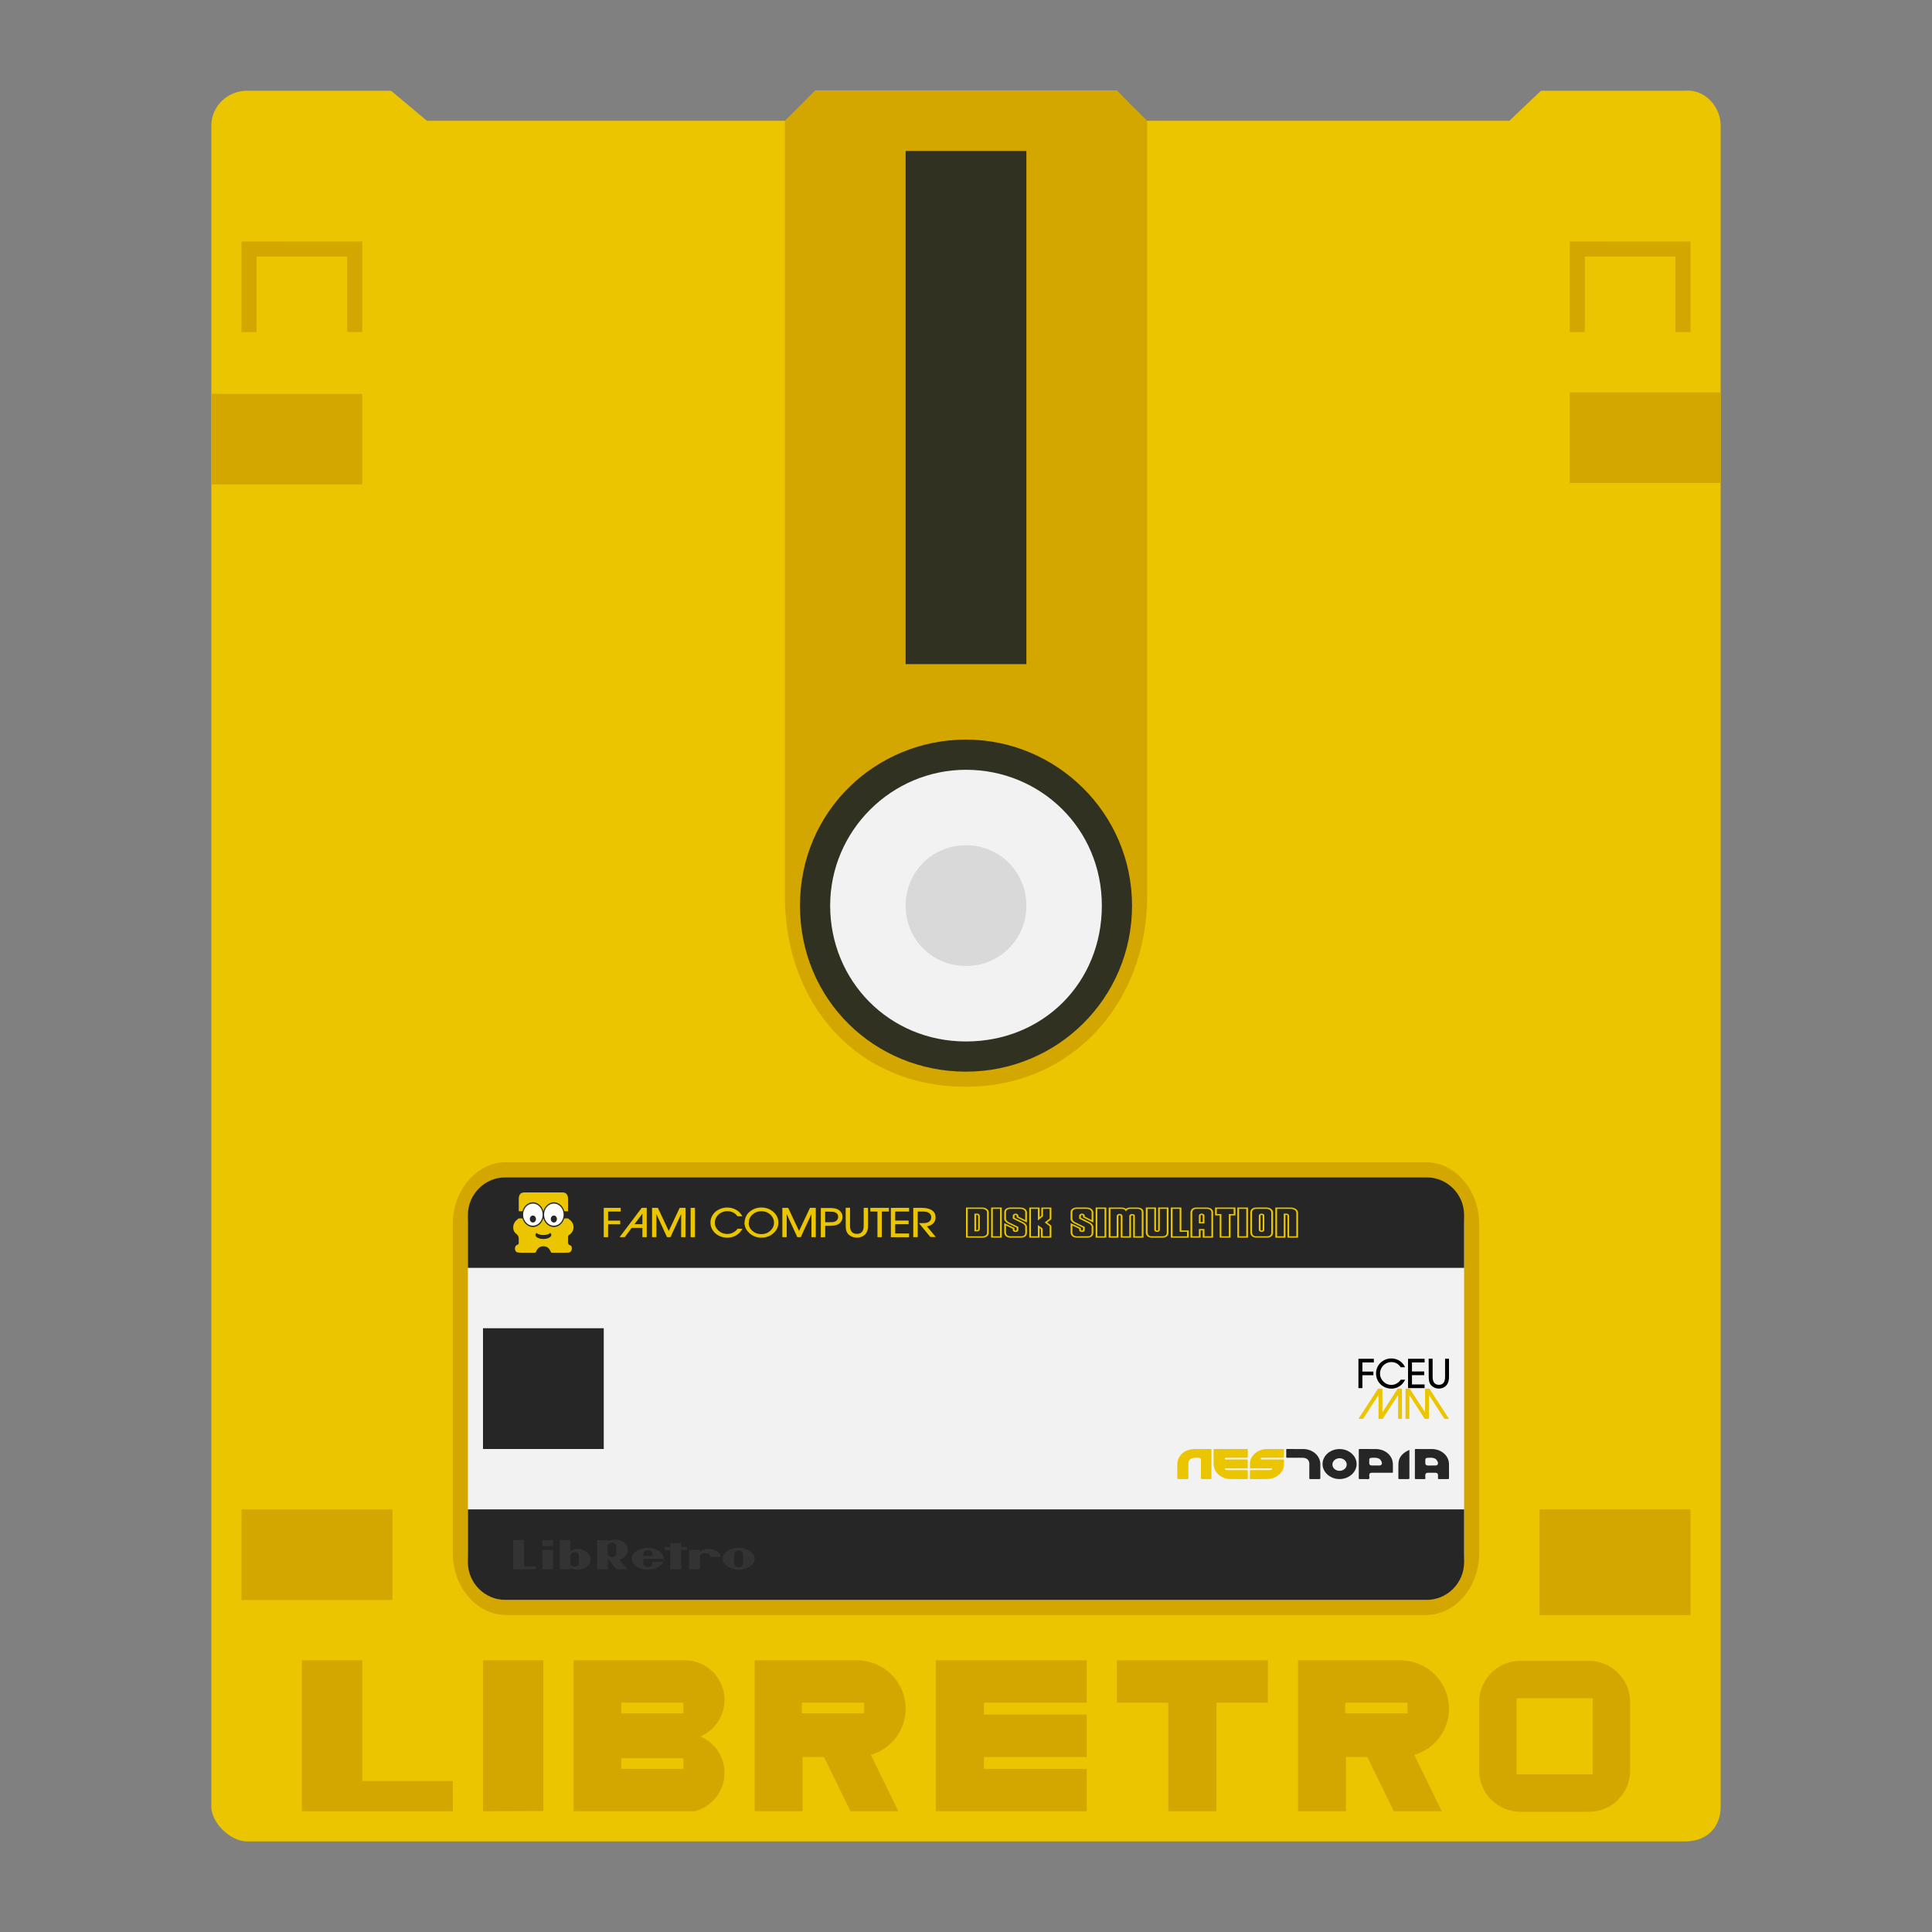 <?xml version="1.0" encoding="UTF-8" standalone="no"?>
<svg
   xmlns:dc="http://purl.org/dc/elements/1.1/"
   xmlns:cc="http://creativecommons.org/ns#"
   xmlns:rdf="http://www.w3.org/1999/02/22-rdf-syntax-ns#"
   xmlns:svg="http://www.w3.org/2000/svg"
   xmlns="http://www.w3.org/2000/svg"
   xmlns:sodipodi="http://sodipodi.sourceforge.net/DTD/sodipodi-0.dtd"
   xmlns:inkscape="http://www.inkscape.org/namespaces/inkscape"
   viewBox="0 0 341.333 341.333"
   height="341.333"
   width="341.333"
   xml:space="preserve"
   id="svg2"
   version="1.1"
   sodipodi:docname="Nintendo - Family Computer Disk System-content.svg"
   inkscape:version="0.92.2 (5c3e80d, 2017-08-06)"><rect x="0" y="0" width="341.333" height="341.333" fill="#808080" stroke="none"/><sodipodi:namedview
     pagecolor="#ffffff"
     bordercolor="#666666"
     borderopacity="1"
     objecttolerance="10"
     gridtolerance="10"
     guidetolerance="10"
     inkscape:pageopacity="0"
     inkscape:pageshadow="2"
     inkscape:window-width="1024"
     inkscape:window-height="705"
     id="namedview167"
     showgrid="false"
     inkscape:pagecheckerboard="true"
     inkscape:zoom="0.69140623"
     inkscape:cx="170.66667"
     inkscape:cy="170.66667"
     inkscape:window-x="-8"
     inkscape:window-y="-8"
     inkscape:window-maximized="1"
     inkscape:current-layer="svg2" /><defs
     id="defs6"><clipPath
       id="clipPath18"
       clipPathUnits="userSpaceOnUse"><path
         id="path16"
         d="M 0,256 H 256 V 0 H 0 Z" /></clipPath><clipPath
       id="clipPath26"
       clipPathUnits="userSpaceOnUse"><path
         id="path24"
         d="M 20,252 H 236 V 4 H 20 Z" /></clipPath></defs><path
     id="path38"
     style="fill:#eac500;fill-opacity:1;fill-rule:nonzero;stroke:none;stroke-width:1.333"
     d="m 297.651,16.026 h -25.397 l -5.587,5.308 h -64.255 l -5.079,-5.308 h -53.333 l -5.08,5.308 H 75.428 l -6.349,-5.308 h -25.396 c -3.512,0 -6.349,2.765 -6.349,6.187 V 319.147 c 0,2.916 3.356,6.187 6.349,6.187 H 297.651 c 4.251,0 6.349,-2.787 6.349,-6.187 V 22.212 c 0,-3.421 -2.856,-6.527 -6.349,-6.187"
     inkscape:connector-curvature="0" /><path
     id="path42"
     style="fill:#d4a600;fill-opacity:1;fill-rule:nonzero;stroke:none;stroke-width:1.333"
     d="m 202.667,21.333 v 0 l -5.333,-5.308 h -53.333 l -5.333,5.308 V 158.307 c 0,19.152 12.799,33.693 31.949,33.693 18.832,0 32.051,-14.861 32.051,-33.693 z"
     inkscape:connector-curvature="0" /><path
     inkscape:connector-curvature="0"
     d="M 181.333,117.333 H 160 V 26.667 h 21.333 z"
     style="fill:#303121;fill-opacity:1;fill-rule:nonzero;stroke:none;stroke-width:1.333"
     id="path44" /><path
     id="path48"
     style="fill:#d4a600;fill-opacity:1;fill-rule:nonzero;stroke:none;stroke-width:1.333"
     d="M 251.897,205.333 H 89.436 c -5.203,0 -9.436,4.917 -9.436,10.963 v 58.075 c 0,6.045 4.233,10.963 9.436,10.963 H 251.897 c 5.203,0 9.436,-4.917 9.436,-10.963 V 216.296 c 0,-6.045 -4.233,-10.963 -9.436,-10.963"
     inkscape:connector-curvature="0" /><path
     id="path52"
     style="fill:#f2f2f2;fill-opacity:1;fill-rule:nonzero;stroke:none;stroke-width:1.333"
     d="m 251.897,208 c 3.744,0 6.769,3.708 6.769,8.296 v 58.075 c 0,4.588 -3.025,8.296 -6.769,8.296 H 89.436 c -3.744,0 -6.769,-3.708 -6.769,-8.296 V 216.296 c 0,-4.588 3.025,-8.296 6.769,-8.296 z"
     inkscape:connector-curvature="0" /><path
     id="path56"
     style="fill:#d4a600;fill-opacity:1;fill-rule:nonzero;stroke:none;stroke-width:1.333"
     d="m 96,319.964 -10.667,0.036 v -26.667 h 10.667 z"
     inkscape:connector-curvature="0" /><path
     id="path60"
     style="fill:#d4a600;fill-opacity:1;fill-rule:nonzero;stroke:none;stroke-width:1.333"
     d="m 224,293.333 h -26.667 v 7.485 h 9.085 V 320 h 8.496 v -19.181 h 9.085 z"
     inkscape:connector-curvature="0" /><path
     id="path64"
     style="fill:#d4a600;fill-opacity:1;fill-rule:nonzero;stroke:none;stroke-width:1.333"
     d="m 192,300.819 v -7.485 h -18.171 -8.496 v 26.667 h 8.496 H 192 v -7.485 h -18.171 v -2.105 H 192 v -7.485 h -18.171 v -2.105 z"
     inkscape:connector-curvature="0" /><path
     inkscape:connector-curvature="0"
     d="M 281.393,313.487 H 267.939 V 300.032 h 13.455 z m -0.667,-20.06 h -12.12 c -4,0 -7.273,3.273 -7.273,7.273 v 12.12 c 0,4 3.273,7.273 7.273,7.273 h 12.12 c 4,0 7.273,-3.273 7.273,-7.273 V 300.7 c 0,-4 -3.273,-7.273 -7.273,-7.273"
     style="fill:#d4a600;fill-opacity:1;fill-rule:nonzero;stroke:none;stroke-width:1.333"
     id="path66" /><path
     inkscape:connector-curvature="0"
     d="m 152.672,302.691 h -11.013 v -1.872 H 152.672 Z m 7.328,-0.82 c 0,-4.533 -3.551,-8.231 -8.033,-8.511 l 0.001,-0.027 h -10.176 -8.459 V 320 h 8.459 v -7.485 -1.228 -0.877 h 3.791 L 150.249,320 h 8.459 l -4.845,-9.959 C 157.408,308.996 160,305.741 160,301.871"
     style="fill:#d4a600;fill-opacity:1;fill-rule:nonzero;stroke:none;stroke-width:1.333"
     id="path68" /><path
     inkscape:connector-curvature="0"
     d="m 248.672,302.691 h -11.013 v -1.872 h 11.013 z m 7.328,-0.82 c 0,-4.533 -3.551,-8.231 -8.033,-8.511 l 0.001,-0.027 h -10.176 -8.459 V 320 h 8.459 v -7.485 -1.228 -0.877 h 3.791 l 4.667,9.591 h 8.459 l -4.845,-9.959 c 3.545,-1.045 6.137,-4.3 6.137,-8.171"
     style="fill:#d4a600;fill-opacity:1;fill-rule:nonzero;stroke:none;stroke-width:1.333"
     id="path70" /><path
     inkscape:connector-curvature="0"
     d="m 120.74,302.691 h -10.977 v -1.872 H 120.74 Z m 0,9.824 h -10.977 v -1.872 H 120.74 Z m 2.988,-5.731 c 2.511,-1.065 4.272,-3.551 4.272,-6.448 0,-3.868 -3.139,-7.003 -7.011,-7.003 H 109.764 101.333 V 320 h 8.431 3.365 6.152 3.416 C 125.739,319.235 128,316.507 128,313.231 c 0,-2.896 -1.761,-5.381 -4.272,-6.447"
     style="fill:#d4a600;fill-opacity:1;fill-rule:nonzero;stroke:none;stroke-width:1.333"
     id="path72" /><path
     id="path76"
     style="fill:#d4a600;fill-opacity:1;fill-rule:nonzero;stroke:none;stroke-width:1.333"
     d="m 64,314.667 v -21.333 h -5.333 -5.333 v 19.181 2.152 5.333 h 8.496 18.171 v -5.333 z"
     inkscape:connector-curvature="0" /><path
     inkscape:connector-curvature="0"
     d="M 69.333,282.667 H 42.667 v -16 h 26.667 z"
     style="fill:#d4a600;fill-opacity:1;fill-rule:nonzero;stroke:none;stroke-width:1.333"
     id="path78" /><path
     inkscape:connector-curvature="0"
     d="m 298.667,285.333 h -26.667 v -18.667 h 26.667 z"
     style="fill:#d4a600;fill-opacity:1;fill-rule:nonzero;stroke:none;stroke-width:1.333"
     id="path80" /><path
     inkscape:connector-curvature="0"
     d="M 64,85.587 H 37.333 v -16 h 26.667 z"
     style="fill:#d4a600;fill-opacity:1;fill-rule:nonzero;stroke:none;stroke-width:1.333"
     id="path82" /><path
     id="path86"
     style="fill:#262626;fill-opacity:1;fill-rule:nonzero;stroke:none;stroke-width:1.333"
     d="M 252,208 H 89.333 c -3.681,0 -6.667,2.985 -6.667,6.667 V 224 H 258.667 v -9.333 c 0,-3.681 -2.985,-6.667 -6.667,-6.667"
     inkscape:connector-curvature="0" /><path
     inkscape:connector-curvature="0"
     d="M 304,85.333 H 277.333 V 69.333 h 26.667 z"
     style="fill:#d4a600;fill-opacity:1;fill-rule:nonzero;stroke:none;stroke-width:1.333"
     id="path88" /><path
     id="path92"
     style="fill:#303121;fill-opacity:1;fill-rule:nonzero;stroke:none;stroke-width:1.333"
     d="m 141.333,160 c 0,-16.705 13.424,-29.333 29.333,-29.333 C 186.576,130.667 200,143.593 200,160 c 0,16.407 -13.225,29.333 -29.333,29.333 -16.108,0 -29.333,-12.628 -29.333,-29.333"
     inkscape:connector-curvature="0" /><path
     id="path96"
     style="fill:#f2f2f2;fill-opacity:1;fill-rule:nonzero;stroke:none;stroke-width:1.333"
     d="m 170.667,184 c -13.627,0 -24,-10.755 -24,-24 0,-13.245 10.856,-24 24,-24 13.144,0 24,10.373 24,24 0,13.627 -10.373,24 -24,24"
     inkscape:connector-curvature="0" /><path
     id="path100"
     style="fill:#d9d9d9;fill-opacity:1;fill-rule:nonzero;stroke:none;stroke-width:1.333"
     d="m 170.667,149.333 c -5.967,0 -10.667,4.7 -10.667,10.667 0,5.967 4.7,10.667 10.667,10.667 5.967,0 10.667,-4.745 10.667,-10.667 0,-5.921 -4.7,-10.667 -10.667,-10.667"
     inkscape:connector-curvature="0" /><path
     id="path104"
     style="fill:#262626;fill-opacity:1;fill-rule:nonzero;stroke:none;stroke-width:1.333"
     d="M 258.667,266.667 H 82.667 V 276 c 0,3.681 2.985,6.667 6.667,6.667 H 252 c 3.681,0 6.667,-2.985 6.667,-6.667 z"
     inkscape:connector-curvature="0" /><path
     inkscape:connector-curvature="0"
     d="M 106.667,256 H 85.333 v -21.333 h 21.333 z"
     style="fill:#262626;fill-opacity:1;fill-rule:nonzero;stroke:none;stroke-width:1.333"
     id="path106" /><path
     id="path110"
     style="fill:#eac500;fill-opacity:1;fill-rule:nonzero;stroke:none;stroke-width:1.333"
     d="m 100.733,220.011 c -0.459,-0.148 -0.38,-0.501 -0.38,-0.855 0,-0.153 0.004,-0.307 0.001,-0.46 h 0.007 c -10e-4,-0.056 -0.003,-0.112 -0.005,-0.168 -0.007,-0.156 0.048,-0.236 0.168,-0.316 1.072,-0.709 1.083,-2.072 0.017,-2.801 -0.165,-0.113 -0.185,-0.236 -0.184,-0.416 0.003,-1.06 0.004,-2.119 0,-3.179 -0.003,-0.775 -0.341,-1.148 -1.031,-1.149 -1.099,-0.001 -2.197,0 -3.297,0 -1.099,0 -2.199,-0.001 -3.297,0 -0.769,0 -1.081,0.357 -1.083,1.24 0,1.009 -0.005,2.02 0.004,3.029 0.001,0.079 -0.005,0.147 -0.019,0.207 h -0.032 l 0.015,0.057 c -0.036,0.1 -0.103,0.18 -0.217,0.26 -0.875,0.601 -1,1.915 -0.193,2.523 0.141,0.105 0.24,0.215 0.309,0.329 h -0.005 c 0.136,0.227 0.156,0.479 0.135,0.787 -0.009,0.135 -0.011,0.272 0.001,0.407 0.02,0.225 -0.035,0.344 -0.253,0.417 -0.315,0.104 -0.46,0.433 -0.412,0.783 0.051,0.369 0.245,0.563 0.601,0.591 0.945,0.072 1.892,0.012 2.839,0.035 0.149,0.004 0.233,-0.052 0.297,-0.215 0.239,-0.612 0.667,-0.927 1.255,-0.937 0.616,-0.011 1.061,0.309 1.315,0.949 0.056,0.144 0.129,0.205 0.271,0.203 0.956,-0.023 1.913,0.029 2.871,-0.032 0.304,-0.019 0.489,-0.185 0.569,-0.501 0.083,-0.332 0.012,-0.697 -0.265,-0.787"
     inkscape:connector-curvature="0" /><path
     inkscape:connector-curvature="0"
     d="m 100.856,215.257 h -9.709 v -1.263 H 100.856 Z"
     style="fill:#262626;fill-opacity:1;fill-rule:nonzero;stroke:none;stroke-width:1.333"
     id="path112" /><path
     id="path116"
     style="fill:#262626;fill-opacity:1;fill-rule:nonzero;stroke:none;stroke-width:1.333"
     d="m 99.775,214.602 c -0.003,1.204 -0.872,2.18 -1.933,2.173 -1.061,-0.008 -1.924,-0.999 -1.913,-2.197 0.011,-1.183 0.873,-2.152 1.92,-2.156 1.06,-0.004 1.929,0.98 1.927,2.18"
     inkscape:connector-curvature="0" /><path
     id="path120"
     style="fill:#262626;fill-opacity:1;fill-rule:nonzero;stroke:none;stroke-width:1.333"
     d="m 96.071,214.602 c -0.003,1.204 -0.872,2.18 -1.933,2.173 -1.061,-0.008 -1.924,-0.999 -1.913,-2.197 0.011,-1.183 0.873,-2.152 1.92,-2.156 1.06,-0.004 1.929,0.98 1.927,2.18"
     inkscape:connector-curvature="0" /><path
     id="path124"
     style="fill:#ffffff;fill-opacity:1;fill-rule:nonzero;stroke:none;stroke-width:1.333"
     d="m 99.582,214.595 c 0,1.081 -0.775,1.957 -1.729,1.957 -0.955,0 -1.729,-0.876 -1.729,-1.957 0,-1.081 0.775,-1.957 1.729,-1.957 0.955,0 1.729,0.876 1.729,1.957"
     inkscape:connector-curvature="0" /><path
     id="path128"
     style="fill:#262626;fill-opacity:1;fill-rule:nonzero;stroke:none;stroke-width:1.333"
     d="m 98.397,215.369 c 0,0.34 -0.244,0.616 -0.544,0.616 -0.301,0 -0.545,-0.276 -0.545,-0.616 0,-0.34 0.244,-0.616 0.545,-0.616 0.3,0 0.544,0.276 0.544,0.616"
     inkscape:connector-curvature="0" /><path
     id="path132"
     style="fill:#ffffff;fill-opacity:1;fill-rule:nonzero;stroke:none;stroke-width:1.333"
     d="m 95.877,214.595 c 0,1.081 -0.775,1.957 -1.729,1.957 -0.955,0 -1.729,-0.876 -1.729,-1.957 0,-1.081 0.775,-1.957 1.729,-1.957 0.955,0 1.729,0.876 1.729,1.957"
     inkscape:connector-curvature="0" /><path
     id="path136"
     style="fill:#262626;fill-opacity:1;fill-rule:nonzero;stroke:none;stroke-width:1.333"
     d="m 94.692,215.369 c 0,0.34 -0.244,0.616 -0.544,0.616 -0.301,0 -0.545,-0.276 -0.545,-0.616 0,-0.34 0.244,-0.616 0.545,-0.616 0.3,0 0.544,0.276 0.544,0.616"
     inkscape:connector-curvature="0" /><path
     id="path140"
     style="fill:#262626;fill-opacity:1;fill-rule:nonzero;stroke:none;stroke-width:1.333"
     d="m 97.226,217.83 c -0.24,0.22 -0.699,0.369 -1.225,0.369 -0.528,0 -0.987,-0.149 -1.227,-0.369 -0.112,0.103 -0.176,0.221 -0.176,0.348 0,0.396 0.628,0.717 1.403,0.717 0.775,0 1.401,-0.321 1.401,-0.717 0,-0.127 -0.064,-0.245 -0.176,-0.348"
     inkscape:connector-curvature="0" /><path
     id="path144"
     style="fill:#333333;fill-opacity:1;fill-rule:nonzero;stroke:none;stroke-width:1.333"
     d="m 118.428,272.628 h 1.932 v 0.692 h 1.044 v 0.509 h -1.044 l 0.001,3.416 h -1.935 l 0.001,-3.416 h -1.049 v -0.508 h 1.051 z"
     inkscape:connector-curvature="0" /><path
     inkscape:connector-curvature="0"
     d="m 95.797,273.823 h 1.931 v 3.423 h -1.931 z"
     style="fill:#333333;fill-opacity:1;fill-rule:nonzero;stroke:none;stroke-width:1.333"
     id="path146" /><path
     inkscape:connector-curvature="0"
     d="m 95.793,272.097 h 1.935 v 1.052 h -1.935 z"
     style="fill:#333333;fill-opacity:1;fill-rule:nonzero;stroke:none;stroke-width:1.333"
     id="path148" /><path
     id="path152"
     style="fill:#333333;fill-opacity:1;fill-rule:nonzero;stroke:none;stroke-width:1.333"
     d="m 131.288,275.39 v 0 c 0,0.009 -0.001,0.519 -0.001,0.723 0,0.547 -0.403,0.771 -0.791,0.771 -0.385,0 -0.789,-0.224 -0.789,-0.771 v -0.737 c 0,0 0.001,-0.507 0.001,-0.713 0,-0.543 0.404,-0.767 0.788,-0.767 0.387,0 0.791,0.224 0.791,0.767 0,0.207 0,0.591 0.001,0.728 v -10e-4 z m -0.775,-1.919 c -1.56,0 -2.823,0.86 -2.823,1.921 0,1.061 1.263,1.923 2.823,1.923 1.559,0 2.82,-0.861 2.82,-1.923 0,-1.061 -1.261,-1.921 -2.82,-1.921"
     inkscape:connector-curvature="0" /><path
     id="path156"
     style="fill:#333333;fill-opacity:1;fill-rule:nonzero;stroke:none;stroke-width:1.333"
     d="m 100.773,274.895 c 0,-0.531 0.456,-0.665 0.756,-0.665 0.308,0 0.757,0.135 0.757,0.665 0,0.175 -0.001,0.608 -0.001,0.608 0,0 0.001,0.428 0.001,0.611 0,0.528 -0.449,0.667 -0.756,0.667 -0.301,0 -0.757,-0.139 -0.757,-0.667 v -0.608 z m -1.892,-2.807 v 5.147 h 1.909 c 0,0 10e-4,-0.167 10e-4,-0.199 0.739,0.372 1.572,0.371 2.223,0.129 0.173,-0.065 1.32,-0.507 1.32,-1.697 0,-0.904 -1.064,-1.891 -2.455,-1.792 -0.457,0.032 -0.785,0.165 -1.092,0.305 v -1.893 z"
     inkscape:connector-curvature="0" /><path
     id="path160"
     style="fill:#333333;fill-opacity:1;fill-rule:nonzero;stroke:none;stroke-width:1.333"
     d="m 113.787,274.208 c 0.151,-0.211 0.427,-0.312 0.679,-0.312 h -10e-4 10e-4 v 0 c 0.252,0 0.529,0.101 0.68,0.312 0.121,0.171 0.128,0.371 0.125,0.672 h -1.612 c -0.004,-0.301 0.004,-0.501 0.128,-0.672 m 1.479,1.911 c 0,0.627 -0.515,0.765 -0.8,0.765 -0.284,0 -0.807,-0.139 -0.807,-0.765 0,-0.188 0.001,-0.707 0.001,-0.707 0,0 3.636,0.001 3.636,0 0,-1.061 -1.277,-1.941 -2.848,-1.941 -1.569,0 -2.843,0.86 -2.843,1.923 0,1.06 1.273,1.921 2.843,1.921 1.303,0 2.403,-0.596 2.74,-1.404 l -1.924,0.001 c 0,0 0.001,0.015 0.001,0.207"
     inkscape:connector-curvature="0" /><path
     id="path164"
     style="fill:#333333;fill-opacity:1;fill-rule:nonzero;stroke:none;stroke-width:1.333"
     d="m 92.6,276.737 v -4.663 h -1.933 v 4.663 0.508 h 1.933 2.092 v -0.508 z"
     inkscape:connector-curvature="0" /><path
     id="path168"
     style="fill:#333333;fill-opacity:1;fill-rule:nonzero;stroke:none;stroke-width:1.333"
     d="m 125.453,275.076 h 1.892 c -0.195,-1.105 -1.485,-1.425 -2.149,-1.411 -0.639,0.016 -1.169,0.235 -1.54,0.517 -0.001,-0.084 0,-0.36 0,-0.36 l -1.916,0.001 -10e-4,3.421 h 1.917 c 0,0 -0.001,-2.101 -0.001,-2.247 0,-0.299 0.391,-0.631 0.916,-0.631 0.525,0 0.883,0.332 0.883,0.631 z"
     inkscape:connector-curvature="0" /><path
     id="path172"
     style="fill:#333333;fill-opacity:1;fill-rule:nonzero;stroke:none;stroke-width:1.333"
     d="m 107.372,273.827 v -0.608 c 0,-0.527 0.456,-0.665 0.757,-0.665 0.307,0 0.756,0.139 0.756,0.665 0,0.183 -10e-4,0.611 -10e-4,0.611 0,0 10e-4,0.433 10e-4,0.608 0,0.531 -0.449,0.665 -0.757,0.665 -0.3,0 -0.756,-0.135 -0.756,-0.665 z m 3.561,0.039 c 0,-1.192 -1.147,-1.632 -1.32,-1.697 -0.651,-0.241 -1.484,-0.243 -2.223,0.128 0,-0.031 -0.001,-0.197 -0.001,-0.197 h -1.909 v 5.147 h 1.907 v -1.895 c 0.008,0.004 0.016,0.008 0.024,0.011 l 1.496,1.884 h 1.892 l -1.351,-1.7 c 0.887,-0.279 1.485,-1.003 1.485,-1.68"
     inkscape:connector-curvature="0" /><path
     id="path176"
     style="fill:#eac500;fill-opacity:1;fill-rule:nonzero;stroke:none;stroke-width:1.333"
     d="m 109.658,213.396 v 0.651 h -2.224 v 1.607 h 2.141 v 0.648 h -2.141 v 2.273 h -0.767 v -5.179 z"
     inkscape:connector-curvature="0" /><path
     id="path180"
     style="fill:#eac500;fill-opacity:1;fill-rule:nonzero;stroke:none;stroke-width:1.333"
     d="m 112.091,216.284 h 1.405 v -1.86 z m -1.72,2.291 h -0.908 l 3.908,-5.179 h 0.892 v 5.179 h -0.767 v -1.643 h -1.888 z"
     inkscape:connector-curvature="0" /><path
     id="path184"
     style="fill:#eac500;fill-opacity:1;fill-rule:nonzero;stroke:none;stroke-width:1.333"
     d="M 115.202,218.575 V 213.396 h 1.029 l 1.92,4.092 1.928,-4.092 h 1.029 v 5.179 h -0.768 V 214.496 l -1.887,4.079 h -0.612 l -1.872,-4.075 v 4.075 z"
     inkscape:connector-curvature="0" /><path
     inkscape:connector-curvature="0"
     d="m 122.784,218.575 h -0.768 V 213.396 h 0.768 z"
     style="fill:#eac500;fill-opacity:1;fill-rule:nonzero;stroke:none;stroke-width:1.333"
     id="path186" /><path
     id="path190"
     style="fill:#eac500;fill-opacity:1;fill-rule:nonzero;stroke:none;stroke-width:1.333"
     d="m 130.664,217.779 c -0.592,0.592 -1.323,0.887 -2.195,0.887 -0.524,0 -1.016,-0.119 -1.477,-0.357 -0.468,-0.244 -0.831,-0.569 -1.088,-0.98 -0.257,-0.409 -0.385,-0.853 -0.385,-1.333 0,-0.484 0.131,-0.932 0.391,-1.341 0.261,-0.409 0.621,-0.731 1.083,-0.963 0.471,-0.236 0.963,-0.355 1.473,-0.355 0.544,0 1.053,0.123 1.529,0.368 0.499,0.259 0.885,0.653 1.159,1.183 h -0.84 c -0.167,-0.205 -0.315,-0.357 -0.443,-0.456 -0.376,-0.3 -0.828,-0.451 -1.355,-0.451 -0.407,0 -0.783,0.092 -1.127,0.275 -0.344,0.183 -0.613,0.435 -0.808,0.757 -0.195,0.321 -0.292,0.652 -0.292,0.992 0,0.545 0.217,1.017 0.652,1.413 0.435,0.396 0.952,0.595 1.553,0.595 0.505,0 0.963,-0.156 1.373,-0.467 0.14,-0.107 0.3,-0.269 0.481,-0.487 l 0.051,0.033 h 0.779 c -0.208,0.324 -0.38,0.553 -0.515,0.687"
     inkscape:connector-curvature="0" /><path
     id="path194"
     style="fill:#eac500;fill-opacity:1;fill-rule:nonzero;stroke:none;stroke-width:1.333"
     d="m 136.747,216.021 c 0,-0.46 -0.147,-0.864 -0.441,-1.212 -0.461,-0.547 -1.056,-0.819 -1.785,-0.819 -0.623,0 -1.159,0.204 -1.608,0.611 -0.416,0.377 -0.623,0.859 -0.623,1.447 l -0.019,0.032 c 0.008,0.548 0.231,1.012 0.668,1.392 0.439,0.38 0.96,0.571 1.567,0.571 0.62,0 1.149,-0.199 1.585,-0.597 0.437,-0.397 0.656,-0.872 0.656,-1.424 m -5.196,0.267 -0.029,0.032 c 0,-0.937 0.277,-1.659 0.833,-2.161 0.605,-0.551 1.328,-0.825 2.168,-0.825 0.828,0 1.535,0.26 2.119,0.779 0.584,0.519 0.876,1.145 0.876,1.88 0,0.74 -0.283,1.361 -0.851,1.863 -0.601,0.535 -1.316,0.803 -2.144,0.803 -0.828,0 -1.535,-0.265 -2.121,-0.796 -0.495,-0.444 -0.779,-0.969 -0.851,-1.573"
     inkscape:connector-curvature="0" /><path
     id="path198"
     style="fill:#eac500;fill-opacity:1;fill-rule:nonzero;stroke:none;stroke-width:1.333"
     d="M 138.221,218.575 V 213.396 h 1.029 l 1.92,4.092 1.928,-4.092 h 1.029 v 5.179 H 143.36 V 214.496 l -1.887,4.079 h -0.612 l -1.872,-4.075 v 4.075 z"
     inkscape:connector-curvature="0" /><path
     id="path202"
     style="fill:#eac500;fill-opacity:1;fill-rule:nonzero;stroke:none;stroke-width:1.333"
     d="m 146.47,215.929 c 0.34,0 0.565,-0.005 0.673,-0.016 0.367,-0.036 0.636,-0.189 0.808,-0.46 0.089,-0.141 0.133,-0.292 0.133,-0.453 0,-0.261 -0.089,-0.473 -0.268,-0.635 -0.167,-0.151 -0.395,-0.244 -0.684,-0.276 -0.056,-0.007 -0.277,-0.013 -0.667,-0.02 l -0.68,-0.009 v 1.869 z m 0.185,-2.511 c 0.721,0 1.251,0.129 1.589,0.388 0.408,0.311 0.612,0.708 0.612,1.189 0,0.28 -0.077,0.544 -0.232,0.789 -0.161,0.257 -0.379,0.448 -0.652,0.568 -0.325,0.144 -0.761,0.217 -1.307,0.217 h -0.869 v 2.001 l -0.779,0.029 v -5.183 z"
     inkscape:connector-curvature="0" /><path
     id="path206"
     style="fill:#eac500;fill-opacity:1;fill-rule:nonzero;stroke:none;stroke-width:1.333"
     d="m 150.178,216.583 c 0,0.94 0.411,1.409 1.233,1.409 0.368,0 0.657,-0.113 0.868,-0.34 0.209,-0.227 0.313,-0.579 0.313,-1.056 v -3.204 h 0.765 v 3.204 c 0,0.753 -0.236,1.308 -0.707,1.663 -0.351,0.265 -0.772,0.397 -1.268,0.397 -0.359,0 -0.696,-0.08 -1.009,-0.24 -0.331,-0.167 -0.575,-0.393 -0.732,-0.68 -0.145,-0.265 -0.219,-0.644 -0.221,-1.137 l -0.013,-3.22 h 0.771 z"
     inkscape:connector-curvature="0" /><path
     id="path210"
     style="fill:#eac500;fill-opacity:1;fill-rule:nonzero;stroke:none;stroke-width:1.333"
     d="m 153.763,214.046 v -0.651 h 3.281 v 0.651 h -1.253 v 4.528 h -0.768 v -4.528 z"
     inkscape:connector-curvature="0" /><path
     id="path214"
     style="fill:#eac500;fill-opacity:1;fill-rule:nonzero;stroke:none;stroke-width:1.333"
     d="m 160.611,213.396 v 0.651 h -2.452 v 1.591 h 2.372 v 0.651 h -2.372 v 1.64 h 2.452 v 0.647 h -3.219 v -5.179 z"
     inkscape:connector-curvature="0" /><path
     id="path218"
     style="fill:#eac500;fill-opacity:1;fill-rule:nonzero;stroke:none;stroke-width:1.333"
     d="m 162.856,213.396 c 0.697,0 1.255,0.117 1.673,0.352 0.507,0.284 0.76,0.725 0.76,1.324 0,0.596 -0.257,1.043 -0.772,1.337 -0.217,0.128 -0.468,0.215 -0.753,0.26 l 1.569,1.879 h -0.964 l -2.024,-2.451 c 0.576,0 0.917,-0.004 1.023,-0.011 0.336,-0.019 0.604,-0.111 0.807,-0.276 0.239,-0.189 0.357,-0.435 0.357,-0.732 0,-0.348 -0.149,-0.619 -0.452,-0.812 -0.228,-0.147 -0.595,-0.22 -1.099,-0.22 h -0.845 v 4.528 h -0.783 v -5.179 z"
     inkscape:connector-curvature="0" /><path
     id="path222"
     style="fill:#eac500;fill-opacity:1;fill-rule:nonzero;stroke:none;stroke-width:1.333"
     d="m 172.685,217.307 c 0.013,0 0.04,-0.012 0.077,-0.036 0.037,-0.024 0.053,-0.087 0.047,-0.188 v -0.272 -0.432 -0.499 -0.476 -0.364 -0.164 c 0,-0.027 -0.004,-0.06 -0.011,-0.1 -0.007,-0.04 -0.024,-0.073 -0.052,-0.1 -0.027,-0.011 -0.055,-0.016 -0.081,-0.016 h -0.207 v 2.647 z m -0.536,0.232 v -3.119 h 0.516 c 0.123,0 0.223,0.032 0.297,0.096 0.076,0.069 0.119,0.145 0.129,0.228 0.011,0.083 0.016,0.129 0.016,0.14 v 0.496 0.479 0.508 0.44 0.276 c 0,0.091 -0.015,0.164 -0.041,0.22 -0.028,0.056 -0.061,0.103 -0.104,0.14 -0.04,0.037 -0.085,0.063 -0.133,0.076 -0.048,0.013 -0.092,0.02 -0.133,0.02 z m 1.432,0.888 c 0.02,0 0.073,-0.004 0.16,-0.012 0.085,-0.008 0.176,-0.033 0.272,-0.076 0.096,-0.043 0.183,-0.108 0.257,-0.196 0.076,-0.088 0.113,-0.212 0.113,-0.372 v -3.583 c 0,-0.016 -0.007,-0.057 -0.02,-0.124 -0.013,-0.067 -0.052,-0.136 -0.113,-0.208 -0.061,-0.072 -0.156,-0.137 -0.283,-0.196 -0.128,-0.059 -0.304,-0.088 -0.531,-0.088 h -2.461 v 4.855 z m -2.915,0.239 v -5.333 h 2.771 c 0.308,0 0.549,0.045 0.72,0.132 0.172,0.088 0.297,0.185 0.376,0.292 0.08,0.107 0.132,0.251 0.16,0.432 v 3.583 c 0,0.176 -0.04,0.321 -0.119,0.435 -0.079,0.116 -0.176,0.207 -0.293,0.277 -0.116,0.069 -0.239,0.117 -0.365,0.143 -0.127,0.028 -0.239,0.04 -0.335,0.04 z"
     inkscape:connector-curvature="0" /><path
     inkscape:connector-curvature="0"
     d="M 176.681,213.573 H 175.404 v 4.845 h 1.277 z m -1.576,-0.24 h 1.885 v 5.325 h -1.885 z"
     style="fill:#eac500;fill-opacity:1;fill-rule:nonzero;stroke:none;stroke-width:1.333"
     id="path224" /><path
     id="path228"
     style="fill:#eac500;fill-opacity:1;fill-rule:nonzero;stroke:none;stroke-width:1.333"
     d="m 177.731,217.699 c 0,0.08 0.007,0.148 0.02,0.204 0.015,0.056 0.036,0.115 0.068,0.176 0.031,0.061 0.077,0.119 0.139,0.172 0.131,0.112 0.323,0.168 0.576,0.168 h 0.011 1.957 c 0.013,0 0.055,-0.004 0.123,-0.012 0.069,-0.008 0.141,-0.032 0.217,-0.072 0.075,-0.04 0.141,-0.103 0.2,-0.188 0.059,-0.085 0.088,-0.203 0.088,-0.352 v -1.088 c -0.015,-0.068 -0.036,-0.129 -0.068,-0.184 -0.031,-0.052 -0.079,-0.112 -0.144,-0.179 -0.065,-0.067 -0.159,-0.135 -0.283,-0.204 l -1.709,-0.848 v -0.48 c 0,-0.027 0.007,-0.064 0.02,-0.112 0.013,-0.048 0.048,-0.096 0.104,-0.144 0.033,-0.027 0.08,-0.056 0.139,-0.088 0.059,-0.032 0.143,-0.048 0.252,-0.048 0.096,0 0.169,0.012 0.221,0.036 0.052,0.024 0.091,0.049 0.119,0.076 0.068,0.059 0.108,0.117 0.119,0.176 0.009,0.059 0.015,0.096 0.015,0.112 v 0.12 l 1.216,0.608 v -1.344 c 0,-0.015 -0.008,-0.057 -0.021,-0.123 -0.013,-0.068 -0.049,-0.14 -0.108,-0.216 -0.059,-0.077 -0.149,-0.145 -0.273,-0.204 -0.123,-0.059 -0.295,-0.089 -0.515,-0.089 h -1.761 c -0.02,0 -0.068,0.005 -0.144,0.013 -0.075,0.008 -0.156,0.032 -0.241,0.072 -0.087,0.04 -0.163,0.099 -0.232,0.179 -0.068,0.08 -0.103,0.192 -0.103,0.336 v 1.208 c 0.02,0.08 0.048,0.149 0.083,0.208 0.033,0.059 0.091,0.123 0.169,0.192 0.079,0.069 0.187,0.136 0.324,0.2 l 1.607,0.784 v 0.447 c 0,0.027 -0.003,0.073 -0.009,0.14 -0.008,0.067 -0.045,0.132 -0.113,0.196 -0.035,0.027 -0.077,0.052 -0.129,0.076 -0.052,0.024 -0.125,0.036 -0.221,0.036 -0.096,0 -0.175,-0.012 -0.237,-0.036 -0.061,-0.024 -0.109,-0.049 -0.144,-0.076 -0.075,-0.059 -0.116,-0.121 -0.123,-0.188 -0.008,-0.067 -0.011,-0.105 -0.011,-0.116 v -0.152 l -1.195,-0.568 z m 0.803,0.96 c -0.349,0 -0.617,-0.083 -0.803,-0.248 -0.083,-0.069 -0.144,-0.143 -0.185,-0.22 -0.041,-0.077 -0.072,-0.152 -0.092,-0.224 -0.021,-0.072 -0.032,-0.133 -0.032,-0.184 v -0.092 -1.599 l 1.812,0.864 v 0.295 c 0,0.043 0.015,0.081 0.043,0.116 0.027,0.035 0.079,0.052 0.153,0.052 0.124,0 0.185,-0.061 0.185,-0.184 v -0.016 -0.32 l -1.472,-0.719 c -0.179,-0.08 -0.316,-0.167 -0.412,-0.26 -0.096,-0.093 -0.168,-0.179 -0.216,-0.256 -0.048,-0.077 -0.076,-0.143 -0.083,-0.196 -0.007,-0.053 -0.011,-0.083 -0.011,-0.088 v -1.208 c 0,-0.249 0.096,-0.449 0.289,-0.6 0.075,-0.057 0.156,-0.103 0.241,-0.135 0.085,-0.032 0.165,-0.056 0.237,-0.072 0.072,-0.016 0.159,-0.027 0.261,-0.032 h 1.761 c 0.24,0 0.44,0.031 0.597,0.092 0.159,0.061 0.284,0.136 0.376,0.228 0.093,0.091 0.159,0.187 0.196,0.287 0.037,0.101 0.056,0.189 0.056,0.264 v 1.784 l -1.823,-0.92 v -0.256 c 0,-0.043 -0.015,-0.079 -0.045,-0.108 -0.031,-0.029 -0.081,-0.044 -0.149,-0.044 -0.076,0 -0.125,0.019 -0.149,0.056 -0.024,0.037 -0.037,0.069 -0.037,0.096 v 0.344 l 1.565,0.784 c 0.159,0.091 0.28,0.18 0.367,0.268 0.085,0.087 0.149,0.168 0.191,0.239 0.04,0.072 0.065,0.133 0.072,0.18 0.007,0.048 0.009,0.076 0.009,0.08 v 1.088 c 0,0.213 -0.048,0.379 -0.144,0.496 -0.096,0.117 -0.203,0.203 -0.319,0.256 -0.117,0.053 -0.275,0.091 -0.473,0.112 z"
     inkscape:connector-curvature="0" /><path
     id="path232"
     style="fill:#eac500;fill-opacity:1;fill-rule:nonzero;stroke:none;stroke-width:1.333"
     d="m 185.444,218.419 v -1.775 l -0.875,-0.672 0.875,-0.68 v -1.719 h -1.173 v 1.311 l -0.907,0.736 v -2.047 h -1.216 v 4.845 h 1.216 v -1.991 l 0.835,0.615 0.02,1.376 z m -1.524,0.24 -0.021,-1.512 -0.225,-0.168 v 1.68 h -1.833 v -5.325 h 1.833 v 1.687 l 0.299,-0.232 v -1.455 h 1.781 v 2.063 l -0.752,0.576 0.752,0.576 v 2.111 z"
     inkscape:connector-curvature="0" /><path
     id="path236"
     style="fill:#eac500;fill-opacity:1;fill-rule:nonzero;stroke:none;stroke-width:1.333"
     d="m 189.46,217.699 c 0,0.08 0.007,0.148 0.02,0.204 0.015,0.056 0.036,0.115 0.068,0.176 0.031,0.061 0.077,0.119 0.139,0.172 0.131,0.112 0.323,0.168 0.576,0.168 h 0.011 1.957 c 0.013,0 0.055,-0.004 0.123,-0.012 0.069,-0.008 0.141,-0.032 0.217,-0.072 0.075,-0.04 0.141,-0.103 0.2,-0.188 0.059,-0.085 0.088,-0.203 0.088,-0.352 v -1.088 c -0.015,-0.068 -0.036,-0.129 -0.068,-0.184 -0.031,-0.052 -0.079,-0.112 -0.144,-0.179 -0.065,-0.067 -0.159,-0.135 -0.283,-0.204 l -1.709,-0.848 v -0.48 c 0,-0.027 0.007,-0.064 0.02,-0.112 0.013,-0.048 0.048,-0.096 0.104,-0.144 0.033,-0.027 0.08,-0.056 0.139,-0.088 0.059,-0.032 0.143,-0.048 0.252,-0.048 0.096,0 0.169,0.012 0.221,0.036 0.052,0.024 0.091,0.049 0.119,0.076 0.068,0.059 0.108,0.117 0.119,0.176 0.009,0.059 0.015,0.096 0.015,0.112 v 0.12 l 1.216,0.608 v -1.344 c 0,-0.015 -0.008,-0.057 -0.021,-0.123 -0.013,-0.068 -0.049,-0.14 -0.108,-0.216 -0.059,-0.077 -0.149,-0.145 -0.273,-0.204 -0.123,-0.059 -0.295,-0.089 -0.515,-0.089 h -1.76 c -0.021,0 -0.069,0.005 -0.145,0.013 -0.075,0.008 -0.156,0.032 -0.241,0.072 -0.087,0.04 -0.163,0.099 -0.232,0.179 -0.068,0.08 -0.103,0.192 -0.103,0.336 v 1.208 c 0.02,0.08 0.048,0.149 0.083,0.208 0.033,0.059 0.091,0.123 0.169,0.192 0.079,0.069 0.187,0.136 0.324,0.2 l 1.607,0.784 v 0.447 c 0,0.027 -0.003,0.073 -0.009,0.14 -0.008,0.067 -0.045,0.132 -0.113,0.196 -0.035,0.027 -0.077,0.052 -0.129,0.076 -0.052,0.024 -0.125,0.036 -0.221,0.036 -0.096,0 -0.175,-0.012 -0.237,-0.036 -0.061,-0.024 -0.109,-0.049 -0.144,-0.076 -0.075,-0.059 -0.116,-0.121 -0.123,-0.188 -0.008,-0.067 -0.011,-0.105 -0.011,-0.116 v -0.152 l -1.195,-0.568 z m 0.803,0.96 c -0.349,0 -0.617,-0.083 -0.803,-0.248 -0.083,-0.069 -0.144,-0.143 -0.185,-0.22 -0.041,-0.077 -0.072,-0.152 -0.092,-0.224 -0.021,-0.072 -0.032,-0.133 -0.032,-0.184 v -0.092 -1.599 l 1.813,0.864 v 0.295 c 0,0.043 0.013,0.081 0.041,0.116 0.027,0.035 0.079,0.052 0.153,0.052 0.124,0 0.185,-0.061 0.185,-0.184 v -0.016 -0.32 l -1.472,-0.719 c -0.179,-0.08 -0.316,-0.167 -0.412,-0.26 -0.096,-0.093 -0.168,-0.179 -0.216,-0.256 -0.048,-0.077 -0.076,-0.143 -0.083,-0.196 -0.007,-0.053 -0.011,-0.083 -0.011,-0.088 v -1.208 c 0,-0.249 0.096,-0.449 0.289,-0.6 0.075,-0.057 0.156,-0.103 0.241,-0.135 0.085,-0.032 0.165,-0.056 0.237,-0.072 0.072,-0.016 0.159,-0.027 0.263,-0.032 h 1.76 c 0.24,0 0.44,0.031 0.597,0.092 0.159,0.061 0.284,0.136 0.376,0.228 0.093,0.091 0.159,0.187 0.196,0.287 0.037,0.101 0.056,0.189 0.056,0.264 v 1.784 l -1.823,-0.92 v -0.256 c 0,-0.043 -0.015,-0.079 -0.045,-0.108 -0.031,-0.029 -0.081,-0.044 -0.149,-0.044 -0.076,0 -0.125,0.019 -0.149,0.056 -0.024,0.037 -0.036,0.069 -0.036,0.096 v 0.344 l 1.564,0.784 c 0.159,0.091 0.28,0.18 0.367,0.268 0.085,0.087 0.149,0.168 0.191,0.239 0.04,0.072 0.065,0.133 0.072,0.18 0.007,0.048 0.009,0.076 0.009,0.08 v 1.088 c 0,0.213 -0.048,0.379 -0.144,0.496 -0.096,0.117 -0.203,0.203 -0.319,0.256 -0.117,0.053 -0.275,0.091 -0.473,0.112 z"
     inkscape:connector-curvature="0" /><path
     inkscape:connector-curvature="0"
     d="M 195.145,213.573 H 193.868 v 4.845 h 1.277 z m -1.576,-0.24 h 1.885 v 5.325 h -1.885 z"
     style="fill:#eac500;fill-opacity:1;fill-rule:nonzero;stroke:none;stroke-width:1.333"
     id="path238" /><path
     id="path242"
     style="fill:#eac500;fill-opacity:1;fill-rule:nonzero;stroke:none;stroke-width:1.333"
     d="m 200.5,218.419 h 1.215 v -4.295 c 0,-0.132 -0.033,-0.235 -0.103,-0.307 -0.068,-0.072 -0.145,-0.127 -0.232,-0.164 -0.085,-0.037 -0.167,-0.06 -0.241,-0.068 -0.076,-0.008 -0.12,-0.012 -0.133,-0.012 h -1.329 c -0.109,0 -0.204,0.013 -0.283,0.04 -0.079,0.027 -0.144,0.056 -0.196,0.088 -0.052,0.032 -0.101,0.077 -0.149,0.135 l -0.133,0.193 -0.135,-0.201 c -0.041,-0.063 -0.092,-0.112 -0.155,-0.147 -0.061,-0.035 -0.123,-0.06 -0.185,-0.076 -0.061,-0.016 -0.14,-0.027 -0.236,-0.032 h -2.019 v 4.845 h 1.101 v -3.487 c -0.007,-0.016 -0.003,-0.063 0.011,-0.14 0.013,-0.077 0.061,-0.148 0.144,-0.212 0.028,-0.025 0.071,-0.052 0.129,-0.076 0.057,-0.024 0.135,-0.036 0.231,-0.036 0.104,0 0.184,0.013 0.243,0.04 0.059,0.027 0.104,0.053 0.139,0.08 0.076,0.059 0.117,0.125 0.124,0.2 0.007,0.075 0.011,0.12 0.011,0.136 v 3.495 h 1.195 v -3.487 c -0.008,-0.021 -0.008,-0.065 0,-0.132 0.007,-0.067 0.048,-0.129 0.123,-0.188 0.035,-0.027 0.083,-0.053 0.145,-0.08 0.061,-0.027 0.143,-0.04 0.247,-0.04 0.096,0 0.173,0.012 0.231,0.036 0.059,0.024 0.105,0.049 0.14,0.076 0.061,0.059 0.096,0.119 0.103,0.18 0.007,0.061 0.007,0.103 0,0.124 z m 1.524,0.24 h -1.823 v -3.767 c 0.007,-0.011 0.008,-0.031 0.005,-0.06 -0.004,-0.029 -0.016,-0.055 -0.036,-0.076 -0.028,-0.021 -0.076,-0.032 -0.144,-0.032 -0.056,0 -0.093,0.004 -0.113,0.012 -0.021,0.008 -0.035,0.017 -0.041,0.028 -0.035,0.037 -0.052,0.069 -0.052,0.096 -0.007,0.021 -0.007,0.037 0,0.048 v 0.016 3.735 h -1.812 v -3.751 c 0,-0.011 -0.001,-0.035 -0.005,-0.072 -0.003,-0.037 -0.019,-0.069 -0.047,-0.096 -0.013,-0.005 -0.029,-0.013 -0.047,-0.024 -0.016,-0.011 -0.052,-0.016 -0.108,-0.016 -0.047,0 -0.08,0.005 -0.097,0.016 -0.017,0.011 -0.029,0.019 -0.036,0.024 -0.035,0.027 -0.056,0.06 -0.067,0.1 -0.011,0.04 -0.012,0.068 -0.005,0.084 v 0.008 3.727 h -1.72 v -5.325 h 2.328 c 0.103,0.005 0.191,0.016 0.263,0.032 0.072,0.016 0.149,0.04 0.231,0.072 0.083,0.032 0.161,0.077 0.237,0.136 0.063,-0.059 0.155,-0.113 0.277,-0.164 0.124,-0.051 0.279,-0.076 0.464,-0.076 h 1.329 c 0.088,0 0.192,0.012 0.308,0.036 0.117,0.024 0.228,0.067 0.335,0.128 0.107,0.061 0.196,0.143 0.268,0.244 0.072,0.101 0.108,0.228 0.108,0.383 z"
     inkscape:connector-curvature="0" /><path
     id="path246"
     style="fill:#eac500;fill-opacity:1;fill-rule:nonzero;stroke:none;stroke-width:1.333"
     d="m 202.745,217.691 c 0,0.181 0.032,0.321 0.097,0.42 0.065,0.099 0.137,0.171 0.217,0.215 0.079,0.047 0.152,0.072 0.221,0.081 0.068,0.008 0.107,0.012 0.113,0.012 h 1.987 c 0.185,0 0.329,-0.029 0.433,-0.088 0.103,-0.06 0.176,-0.123 0.221,-0.192 0.044,-0.069 0.072,-0.135 0.083,-0.196 0.009,-0.061 0.015,-0.095 0.015,-0.1 v -4.271 h -1.225 v 3.695 c 0,0.139 -0.055,0.237 -0.165,0.296 -0.109,0.059 -0.212,0.088 -0.308,0.088 -0.137,0 -0.256,-0.037 -0.356,-0.112 -0.099,-0.075 -0.149,-0.165 -0.149,-0.272 v -3.695 h -1.184 z m 0.649,0.967 c -0.207,-0.021 -0.368,-0.061 -0.484,-0.123 -0.117,-0.061 -0.225,-0.159 -0.325,-0.289 -0.099,-0.129 -0.149,-0.315 -0.149,-0.555 v -4.359 h 1.803 v 3.935 c 0,0.037 0.019,0.071 0.056,0.1 0.039,0.029 0.084,0.044 0.14,0.044 0.033,0 0.072,-0.009 0.113,-0.028 0.04,-0.019 0.061,-0.057 0.061,-0.116 v -3.935 h 1.833 v 4.511 c 0,0.069 -0.016,0.151 -0.047,0.244 -0.031,0.093 -0.085,0.183 -0.165,0.267 -0.079,0.087 -0.187,0.159 -0.324,0.217 -0.137,0.059 -0.312,0.087 -0.525,0.087 z"
     inkscape:connector-curvature="0" /><path
     id="path250"
     style="fill:#eac500;fill-opacity:1;fill-rule:nonzero;stroke:none;stroke-width:1.333"
     d="m 209.716,218.427 v -0.8 h -1.308 v -4.055 h -1.245 v 4.855 z m -2.863,0.24 v -5.333 h 1.864 v 4.053 h 1.308 v 1.28 z"
     inkscape:connector-curvature="0" /><path
     id="path254"
     style="fill:#eac500;fill-opacity:1;fill-rule:nonzero;stroke:none;stroke-width:1.333"
     d="m 212.486,215.9 v -1.079 c 0,-0.011 -0.004,-0.032 -0.011,-0.061 -0.007,-0.029 -0.02,-0.055 -0.041,-0.076 -0.007,-0.004 -0.02,-0.011 -0.04,-0.019 -0.021,-0.008 -0.052,-0.013 -0.093,-0.013 -0.083,0 -0.135,0.021 -0.155,0.064 -0.02,0.044 -0.031,0.079 -0.031,0.105 V 215.9 Z m -0.68,0.24 v -1.319 c 0,-0.011 0.007,-0.051 0.021,-0.116 0.013,-0.068 0.057,-0.129 0.133,-0.188 0.083,-0.069 0.196,-0.104 0.34,-0.104 0.096,0 0.172,0.012 0.227,0.036 0.055,0.024 0.099,0.049 0.133,0.076 0.076,0.057 0.117,0.121 0.124,0.187 0.007,0.067 0.011,0.105 0.011,0.116 v 1.312 z m 2.215,2.279 v -4.181 c 0,-0.165 -0.036,-0.292 -0.108,-0.38 -0.072,-0.088 -0.152,-0.153 -0.237,-0.196 -0.085,-0.043 -0.167,-0.068 -0.241,-0.076 -0.076,-0.008 -0.117,-0.012 -0.124,-0.012 h -1.947 c -0.199,0 -0.36,0.048 -0.484,0.144 -0.061,0.048 -0.109,0.101 -0.144,0.16 -0.035,0.059 -0.06,0.115 -0.077,0.168 -0.017,0.053 -0.025,0.117 -0.025,0.192 v 4.181 h 1.173 V 217.132 h 0.989 v 1.287 z m -1.535,0.24 v -1.288 h -0.371 v 1.288 h -1.792 v -4.421 c 0,-0.005 10e-4,-0.032 0.005,-0.08 0.003,-0.048 0.015,-0.105 0.036,-0.172 0.02,-0.067 0.053,-0.14 0.097,-0.22 0.045,-0.08 0.108,-0.152 0.191,-0.216 0.185,-0.144 0.423,-0.216 0.711,-0.216 h 1.947 c 0.212,0.021 0.383,0.061 0.509,0.12 0.127,0.059 0.244,0.148 0.351,0.268 0.107,0.12 0.159,0.292 0.159,0.516 v 4.421 z"
     inkscape:connector-curvature="0" /><path
     id="path258"
     style="fill:#eac500;fill-opacity:1;fill-rule:nonzero;stroke:none;stroke-width:1.333"
     d="m 217.1,218.419 v -3.927 h 0.855 v -0.919 h -2.976 v 0.911 h 0.813 v 3.935 z m -1.617,0.24 v -3.935 h -0.813 v -1.391 h 3.595 v 1.399 h -0.855 v 3.927 z"
     inkscape:connector-curvature="0" /><path
     inkscape:connector-curvature="0"
     d="m 220.179,213.573 h -1.277 v 4.845 h 1.277 z m -1.576,-0.24 h 1.885 v 5.325 h -1.885 z"
     style="fill:#eac500;fill-opacity:1;fill-rule:nonzero;stroke:none;stroke-width:1.333"
     id="path260" /><path
     id="path264"
     style="fill:#eac500;fill-opacity:1;fill-rule:nonzero;stroke:none;stroke-width:1.333"
     d="m 222.887,214.653 c -0.028,0 -0.065,0.008 -0.113,0.024 -0.048,0.016 -0.072,0.059 -0.072,0.128 v 2.463 c 0,0.037 0.017,0.071 0.051,0.1 0.035,0.029 0.08,0.044 0.135,0.044 0.035,0 0.073,-0.009 0.119,-0.028 0.044,-0.019 0.067,-0.057 0.067,-0.116 v -2.463 c 0,-0.069 -0.023,-0.112 -0.067,-0.128 -0.045,-0.016 -0.084,-0.024 -0.119,-0.024 m 0.011,2.999 c -0.137,0 -0.256,-0.037 -0.356,-0.112 -0.1,-0.075 -0.149,-0.165 -0.149,-0.272 v -2.463 c 0,-0.069 0.017,-0.129 0.052,-0.18 0.035,-0.051 0.077,-0.092 0.128,-0.124 0.052,-0.032 0.107,-0.055 0.165,-0.068 0.059,-0.013 0.112,-0.02 0.16,-0.02 0.096,0 0.199,0.029 0.308,0.088 0.111,0.059 0.165,0.16 0.165,0.304 v 2.463 c 0,0.139 -0.055,0.237 -0.165,0.296 -0.109,0.059 -0.212,0.088 -0.308,0.088 m -0.948,-4.079 c -0.185,0 -0.328,0.029 -0.428,0.088 -0.099,0.059 -0.171,0.124 -0.215,0.196 -0.045,0.072 -0.073,0.139 -0.083,0.2 -0.011,0.061 -0.016,0.095 -0.016,0.1 v 3.535 c 0,0.181 0.032,0.321 0.099,0.42 0.064,0.099 0.136,0.171 0.215,0.216 0.08,0.045 0.153,0.072 0.223,0.08 0.068,0.008 0.105,0.012 0.113,0.012 h 1.987 c 0.185,0 0.331,-0.029 0.433,-0.088 0.103,-0.059 0.176,-0.123 0.221,-0.192 0.044,-0.069 0.072,-0.135 0.081,-0.196 0.011,-0.061 0.016,-0.095 0.016,-0.1 v -3.583 c 0,-0.165 -0.04,-0.293 -0.119,-0.388 -0.079,-0.093 -0.168,-0.161 -0.268,-0.204 -0.099,-0.041 -0.193,-0.069 -0.283,-0.08 -0.089,-0.011 -0.144,-0.016 -0.165,-0.016 z m -0.092,5.085 c -0.207,-0.021 -0.368,-0.061 -0.484,-0.123 -0.117,-0.061 -0.225,-0.157 -0.325,-0.288 -0.099,-0.131 -0.149,-0.316 -0.149,-0.556 v -3.535 c 0,-0.069 0.016,-0.152 0.047,-0.248 0.031,-0.096 0.088,-0.187 0.171,-0.271 0.081,-0.085 0.191,-0.159 0.324,-0.216 0.133,-0.059 0.304,-0.088 0.509,-0.088 h 1.812 c 0.096,0 0.211,0.012 0.34,0.04 0.131,0.027 0.256,0.076 0.376,0.148 0.12,0.071 0.221,0.167 0.304,0.287 0.083,0.12 0.124,0.271 0.124,0.452 v 3.583 c 0,0.069 -0.016,0.151 -0.047,0.244 -0.031,0.093 -0.085,0.183 -0.164,0.267 -0.08,0.087 -0.188,0.159 -0.325,0.217 -0.137,0.059 -0.312,0.087 -0.525,0.087 z"
     inkscape:connector-curvature="0" /><path
     id="path268"
     style="fill:#eac500;fill-opacity:1;fill-rule:nonzero;stroke:none;stroke-width:1.333"
     d="m 229.024,218.419 v -4.077 c 0,-0.188 -0.045,-0.332 -0.139,-0.437 -0.092,-0.103 -0.196,-0.179 -0.309,-0.227 -0.113,-0.048 -0.223,-0.077 -0.329,-0.088 -0.107,-0.011 -0.169,-0.016 -0.191,-0.016 h -2.431 v 4.845 h 1.175 v -4.005 h 0.473 c 0.144,0 0.257,0.036 0.34,0.111 0.076,0.064 0.119,0.133 0.129,0.208 0.009,0.075 0.015,0.123 0.015,0.144 v 3.543 z m -1.565,0.24 v -3.791 c 0,-0.016 -0.001,-0.045 -0.005,-0.088 -0.003,-0.043 -0.021,-0.077 -0.056,-0.104 -0.013,-0.005 -0.029,-0.011 -0.047,-0.016 -0.017,-0.004 -0.043,-0.008 -0.077,-0.008 h -0.164 v 4.007 h -1.792 v -5.325 h 2.739 c 0.015,0 0.084,0.007 0.212,0.02 0.127,0.013 0.268,0.049 0.427,0.108 0.068,0.027 0.141,0.064 0.216,0.112 0.076,0.048 0.144,0.107 0.205,0.176 0.063,0.069 0.115,0.153 0.155,0.252 0.041,0.099 0.063,0.211 0.063,0.34 v 4.317 z"
     inkscape:connector-curvature="0" /><path
     id="path272"
     style="fill:#eac500;fill-opacity:1;fill-rule:nonzero;stroke:none;stroke-width:1.333"
     d="m 217.44,256.005 c 0.939,0 1.879,0.004 2.817,-0.004 0.16,-0.001 0.189,0.044 0.187,0.168 -0.007,0.405 -0.009,0.812 0,1.219 0.004,0.136 -0.048,0.163 -0.193,0.161 -1.215,-0.005 -2.429,0 -3.643,-0.005 -0.141,0 -0.203,0.015 -0.209,0.153 -0.008,0.151 0.075,0.157 0.205,0.157 1.197,-0.003 2.396,0.003 3.593,-0.005 0.189,-0.001 0.256,0.031 0.249,0.208 -0.016,0.399 -0.012,0.799 -0.003,1.197 0.004,0.139 -0.039,0.179 -0.2,0.177 -1.215,-0.007 -2.429,-0.003 -3.643,-0.003 -0.06,0 -0.139,-0.04 -0.173,0.031 -0.039,0.081 0.032,0.133 0.089,0.183 0.104,0.088 0.235,0.084 0.365,0.084 1.101,0 2.201,0.004 3.303,-0.004 0.203,-0.003 0.267,0.047 0.26,0.225 -0.013,0.407 -0.008,0.813 -0.003,1.219 10e-4,0.108 -0.027,0.148 -0.161,0.147 -0.995,-0.005 -1.992,0.013 -2.987,-0.008 -1.493,-0.031 -2.805,-1.152 -2.864,-2.465 -0.04,-0.904 -0.011,-1.811 -0.02,-2.716 -0.001,-0.141 0.089,-0.119 0.188,-0.119 0.947,0.001 1.895,0.001 2.841,0.001 z"
     inkscape:connector-curvature="0" /><path
     id="path276"
     style="fill:#eac500;fill-opacity:1;fill-rule:nonzero;stroke:none;stroke-width:1.333"
     d="m 224.798,257.85 c 0.615,0 1.231,0.004 1.845,-0.003 0.156,-0.003 0.216,0.032 0.211,0.177 -0.019,0.427 0.025,0.852 -0.091,1.276 -0.291,1.069 -1.457,1.96 -2.716,1.999 -1.02,0.032 -2.04,0.007 -3.06,0.013 -0.152,0 -0.164,-0.056 -0.161,-0.168 0.008,-0.407 0.015,-0.813 0,-1.219 -0.007,-0.164 0.047,-0.205 0.228,-0.204 1.084,0.008 2.169,0.003 3.255,0.005 0.143,0 0.275,-0.013 0.377,-0.112 0.048,-0.044 0.073,-0.095 0.048,-0.155 -0.029,-0.067 -0.093,-0.036 -0.147,-0.036 -1.183,0.003 -2.364,0 -3.545,0.008 -0.191,0.001 -0.227,-0.049 -0.216,-0.207 0.028,-0.397 -0.021,-0.795 0.088,-1.191 0.32,-1.159 1.497,-2.007 2.863,-2.025 0.972,-0.015 1.944,-0.003 2.915,-0.009 0.139,-0.001 0.163,0.045 0.161,0.149 -0.004,0.413 -0.011,0.827 0.001,1.24 0.004,0.145 -0.063,0.157 -0.199,0.157 -1.191,-0.004 -2.38,-0.001 -3.571,0 -0.056,0 -0.115,-0.005 -0.169,0.003 -0.136,0.021 -0.187,0.125 -0.191,0.22 -0.005,0.121 0.127,0.08 0.203,0.08 0.624,0.003 1.247,10e-4 1.871,10e-4 z"
     inkscape:connector-curvature="0" /><path
     id="path280"
     style="fill:#262626;fill-opacity:1;fill-rule:nonzero;stroke:none;stroke-width:1.333"
     d="m 243.034,258.916 c 0.227,0 0.453,0.004 0.679,-0.001 0.231,-0.004 0.393,-0.127 0.431,-0.309 0.055,-0.276 -0.203,-0.733 -0.476,-0.881 -0.463,-0.252 -0.968,-0.185 -1.463,-0.156 -0.195,0.012 -0.291,0.169 -0.295,0.344 -0.005,0.2 -0.005,0.399 -0.003,0.599 0.004,0.263 0.165,0.401 0.472,0.405 0.217,0.001 0.436,0 0.655,0 m -2.971,-0.283 c 0,-0.827 0.004,-1.653 -0.003,-2.48 -0.001,-0.125 0.037,-0.152 0.176,-0.152 0.939,0.007 1.877,0.001 2.816,0.005 1.731,0.009 3.057,1.207 3.036,2.735 -0.007,0.435 -0.008,0.869 0.001,1.304 0.003,0.12 -0.021,0.153 -0.165,0.152 -1.157,-0.007 -2.315,-0.004 -3.472,-0.004 -0.396,-10e-4 -0.54,0.128 -0.547,0.471 -0.005,0.211 0.108,0.5 -0.044,0.611 -0.145,0.107 -0.461,0.035 -0.703,0.036 -0.308,10e-4 -0.615,-0.005 -0.923,10e-4 -0.135,0.003 -0.179,-0.031 -0.177,-0.156 0.007,-0.841 0.004,-1.681 0.004,-2.523"
     inkscape:connector-curvature="0" /><path
     id="path284"
     style="fill:#eac500;fill-opacity:1;fill-rule:nonzero;stroke:none;stroke-width:1.333"
     d="m 214.027,258.659 c 0,0.812 -0.007,1.625 0.005,2.437 0.003,0.184 -0.064,0.223 -0.257,0.217 -0.469,-0.012 -0.939,-0.011 -1.408,-0.003 -0.145,0.003 -0.191,-0.02 -0.191,-0.16 0.009,-1.047 0.005,-2.095 0.005,-3.143 0,-0.34 -0.139,-0.467 -0.525,-0.46 -0.393,0.007 -0.789,-0.043 -1.161,0.143 -0.404,0.201 -0.536,0.521 -0.541,0.892 -0.012,0.841 -0.011,1.681 -0.001,2.523 0.003,0.172 -0.052,0.213 -0.243,0.209 -0.509,-0.013 -1.02,-0.007 -1.529,-0.003 -0.127,0.001 -0.183,-0.019 -0.181,-0.152 0.009,-0.827 0.005,-1.653 0.005,-2.48 0.001,-1.447 1.272,-2.627 2.911,-2.667 0.987,-0.025 1.975,-0.004 2.963,-0.013 0.175,-10e-4 0.149,0.087 0.151,0.179 0,0.827 0,1.653 0,2.48 z"
     inkscape:connector-curvature="0" /><path
     id="path288"
     style="fill:#262626;fill-opacity:1;fill-rule:nonzero;stroke:none;stroke-width:1.333"
     d="m 235.403,258.741 c -0.001,0.616 0.559,1.112 1.259,1.115 0.695,0.003 1.267,-0.499 1.267,-1.109 0,-0.613 -0.563,-1.112 -1.261,-1.117 -0.692,-0.005 -1.263,0.496 -1.264,1.112 m -1.748,-0.092 c 0.004,-1.459 1.36,-2.645 3.019,-2.643 1.649,0.004 3.008,1.207 3.003,2.66 -0.005,1.449 -1.375,2.648 -3.023,2.645 -1.649,-0.004 -3.003,-1.204 -2.999,-2.663"
     inkscape:connector-curvature="0" /><path
     id="path292"
     style="fill:#262626;fill-opacity:1;fill-rule:nonzero;stroke:none;stroke-width:1.333"
     d="m 228.943,256.007 c 0.445,0 0.891,-0.004 1.335,10e-4 1.683,0.017 3.011,1.231 2.989,2.713 -0.012,0.804 -0.005,1.609 0.003,2.415 0.001,0.144 -0.048,0.179 -0.205,0.176 -0.517,-0.008 -1.035,-0.005 -1.553,0 -0.136,10e-4 -0.196,-0.015 -0.195,-0.16 0.011,-0.841 0.007,-1.681 0.007,-2.523 0,-0.677 -0.449,-1.079 -1.216,-1.081 -0.881,-0.004 -1.764,-0.007 -2.645,0.001 -0.179,10e-4 -0.233,-0.033 -0.227,-0.2 0.019,-0.391 0.016,-0.784 0.001,-1.176 -0.007,-0.148 0.045,-0.175 0.201,-0.171 0.501,0.009 1.004,0.003 1.505,0.003 z"
     inkscape:connector-curvature="0" /><path
     id="path296"
     style="fill:#262626;fill-opacity:1;fill-rule:nonzero;stroke:none;stroke-width:1.333"
     d="m 252.906,258.916 c 0.243,0 0.485,0.005 0.728,-0.001 0.225,-0.005 0.387,-0.135 0.419,-0.32 0.049,-0.287 -0.204,-0.723 -0.488,-0.876 -0.456,-0.247 -0.955,-0.177 -1.441,-0.152 -0.205,0.011 -0.305,0.172 -0.309,0.356 -0.004,0.2 -0.005,0.4 0,0.599 0.007,0.249 0.172,0.389 0.461,0.395 0.211,0.003 0.42,0 0.631,0 m -2.932,-0.26 c 0,-0.833 0.004,-1.667 -0.004,-2.5 -0.001,-0.127 0.035,-0.155 0.173,-0.153 0.955,0.005 1.909,-0.004 2.864,0.005 1.685,0.016 3.011,1.227 2.991,2.709 -0.011,0.799 -0.007,1.596 0.003,2.395 0.001,0.157 -0.043,0.207 -0.229,0.203 -0.484,-0.013 -0.971,-0.012 -1.456,0 -0.201,0.004 -0.3,-0.025 -0.268,-0.232 0.025,-0.168 0.012,-0.341 0.005,-0.512 -0.009,-0.227 -0.172,-0.373 -0.432,-0.377 -0.46,-0.005 -0.921,-0.007 -1.383,10e-4 -0.253,0.004 -0.417,0.159 -0.424,0.385 -0.005,0.199 -0.005,0.399 0.003,0.599 0.004,0.095 -0.008,0.137 -0.14,0.136 -0.509,-0.009 -1.019,-0.007 -1.529,-0.003 -0.129,10e-4 -0.18,-0.025 -0.179,-0.155 0.008,-0.833 0.005,-1.667 0.005,-2.501 z"
     inkscape:connector-curvature="0" /><path
     id="path300"
     style="fill:#262626;fill-opacity:1;fill-rule:nonzero;stroke:none;stroke-width:1.333"
     d="m 249.004,256.158 c 0,0.264 0,0.489 0,0.715 0,1.411 -0.005,2.823 0.003,4.233 0.001,0.176 -0.057,0.212 -0.243,0.208 -0.511,-0.011 -1.02,-0.007 -1.531,-0.001 -0.132,0.001 -0.18,-0.027 -0.179,-0.155 0.008,-0.863 -0.015,-1.725 0.012,-2.588 0.029,-0.993 0.6,-1.716 1.547,-2.225 0.109,-0.06 0.225,-0.108 0.391,-0.187"
     inkscape:connector-curvature="0" /><path
     id="path304"
     style="fill:#000000;fill-opacity:1;fill-rule:nonzero;stroke:none;stroke-width:1.333"
     d="m 242.722,240.059 v 0.651 h -2.024 v 1.608 h 1.948 v 0.648 h -1.948 v 2.276 h -0.699 v -5.183 z"
     inkscape:connector-curvature="0" /><path
     id="path308"
     style="fill:#000000;fill-opacity:1;fill-rule:nonzero;stroke:none;stroke-width:1.333"
     d="m 247.791,244.446 c -0.539,0.592 -1.204,0.888 -1.997,0.888 -0.476,0 -0.925,-0.12 -1.344,-0.359 -0.427,-0.243 -0.757,-0.569 -0.991,-0.98 -0.235,-0.409 -0.351,-0.855 -0.351,-1.335 0,-0.484 0.119,-0.932 0.356,-1.341 0.237,-0.411 0.565,-0.732 0.985,-0.964 0.428,-0.236 0.875,-0.355 1.341,-0.355 0.493,0 0.957,0.123 1.391,0.368 0.455,0.259 0.805,0.653 1.055,1.184 h -0.765 c -0.151,-0.207 -0.285,-0.359 -0.401,-0.457 -0.343,-0.3 -0.753,-0.451 -1.233,-0.451 -0.371,0 -0.713,0.092 -1.027,0.275 -0.312,0.183 -0.557,0.436 -0.735,0.759 -0.176,0.321 -0.265,0.652 -0.265,0.992 0,0.547 0.199,1.017 0.593,1.415 0.396,0.396 0.867,0.595 1.413,0.595 0.46,0 0.876,-0.156 1.249,-0.467 0.128,-0.108 0.273,-0.269 0.439,-0.487 l 0.047,0.033 h 0.708 c -0.189,0.324 -0.345,0.553 -0.468,0.687"
     inkscape:connector-curvature="0" /><path
     id="path312"
     style="fill:#000000;fill-opacity:1;fill-rule:nonzero;stroke:none;stroke-width:1.333"
     d="m 251.689,240.059 v 0.651 h -2.231 v 1.592 h 2.159 v 0.651 h -2.159 v 1.641 h 2.231 v 0.648 H 248.76 v -5.183 z"
     inkscape:connector-curvature="0" /><path
     id="path316"
     style="fill:#000000;fill-opacity:1;fill-rule:nonzero;stroke:none;stroke-width:1.333"
     d="m 253.107,243.249 c 0,0.94 0.375,1.411 1.123,1.411 0.335,0 0.599,-0.113 0.789,-0.34 0.191,-0.227 0.287,-0.58 0.287,-1.057 v -3.207 h 0.695 v 3.207 c 0,0.753 -0.215,1.308 -0.643,1.664 -0.319,0.265 -0.703,0.397 -1.153,0.397 -0.327,0 -0.633,-0.08 -0.92,-0.24 -0.3,-0.167 -0.523,-0.393 -0.665,-0.68 -0.132,-0.265 -0.199,-0.645 -0.201,-1.139 l -0.012,-3.221 h 0.701 z"
     inkscape:connector-curvature="0" /><path
     id="path320"
     style="fill:#eac500;fill-opacity:1;fill-rule:nonzero;stroke:none;stroke-width:1.333"
     d="m 247.004,250.667 v -4.2 l -2.712,4.2 h -0.741 v -4.209 l -2.735,4.209 h -0.816 l 3.469,-5.333 h 0.764 v 4.181 l 2.7,-4.181 h 0.751 v 5.333 z"
     inkscape:connector-curvature="0" /><path
     id="path324"
     style="fill:#eac500;fill-opacity:1;fill-rule:nonzero;stroke:none;stroke-width:1.333"
     d="m 248.315,250.667 v -5.333 h 0.751 l 2.7,4.181 v -4.181 h 0.764 l 3.469,5.333 h -0.816 l -2.733,-4.209 v 4.209 h -0.743 l -2.712,-4.2 v 4.2 z"
     inkscape:connector-curvature="0" /><path
     id="path328"
     style="fill:#d4a600;fill-opacity:1;fill-rule:nonzero;stroke:none;stroke-width:1.333"
     d="m 42.667,42.667 v 16 h 2.667 V 45.333 h 16 v 13.333 h 2.667 v -16 z"
     inkscape:connector-curvature="0" /><path
     id="path332"
     style="fill:#d4a600;fill-opacity:1;fill-rule:nonzero;stroke:none;stroke-width:1.333"
     d="m 277.333,42.667 v 16 H 280 V 45.333 h 16 v 13.333 h 2.667 v -16 z"
     inkscape:connector-curvature="0" /></svg>